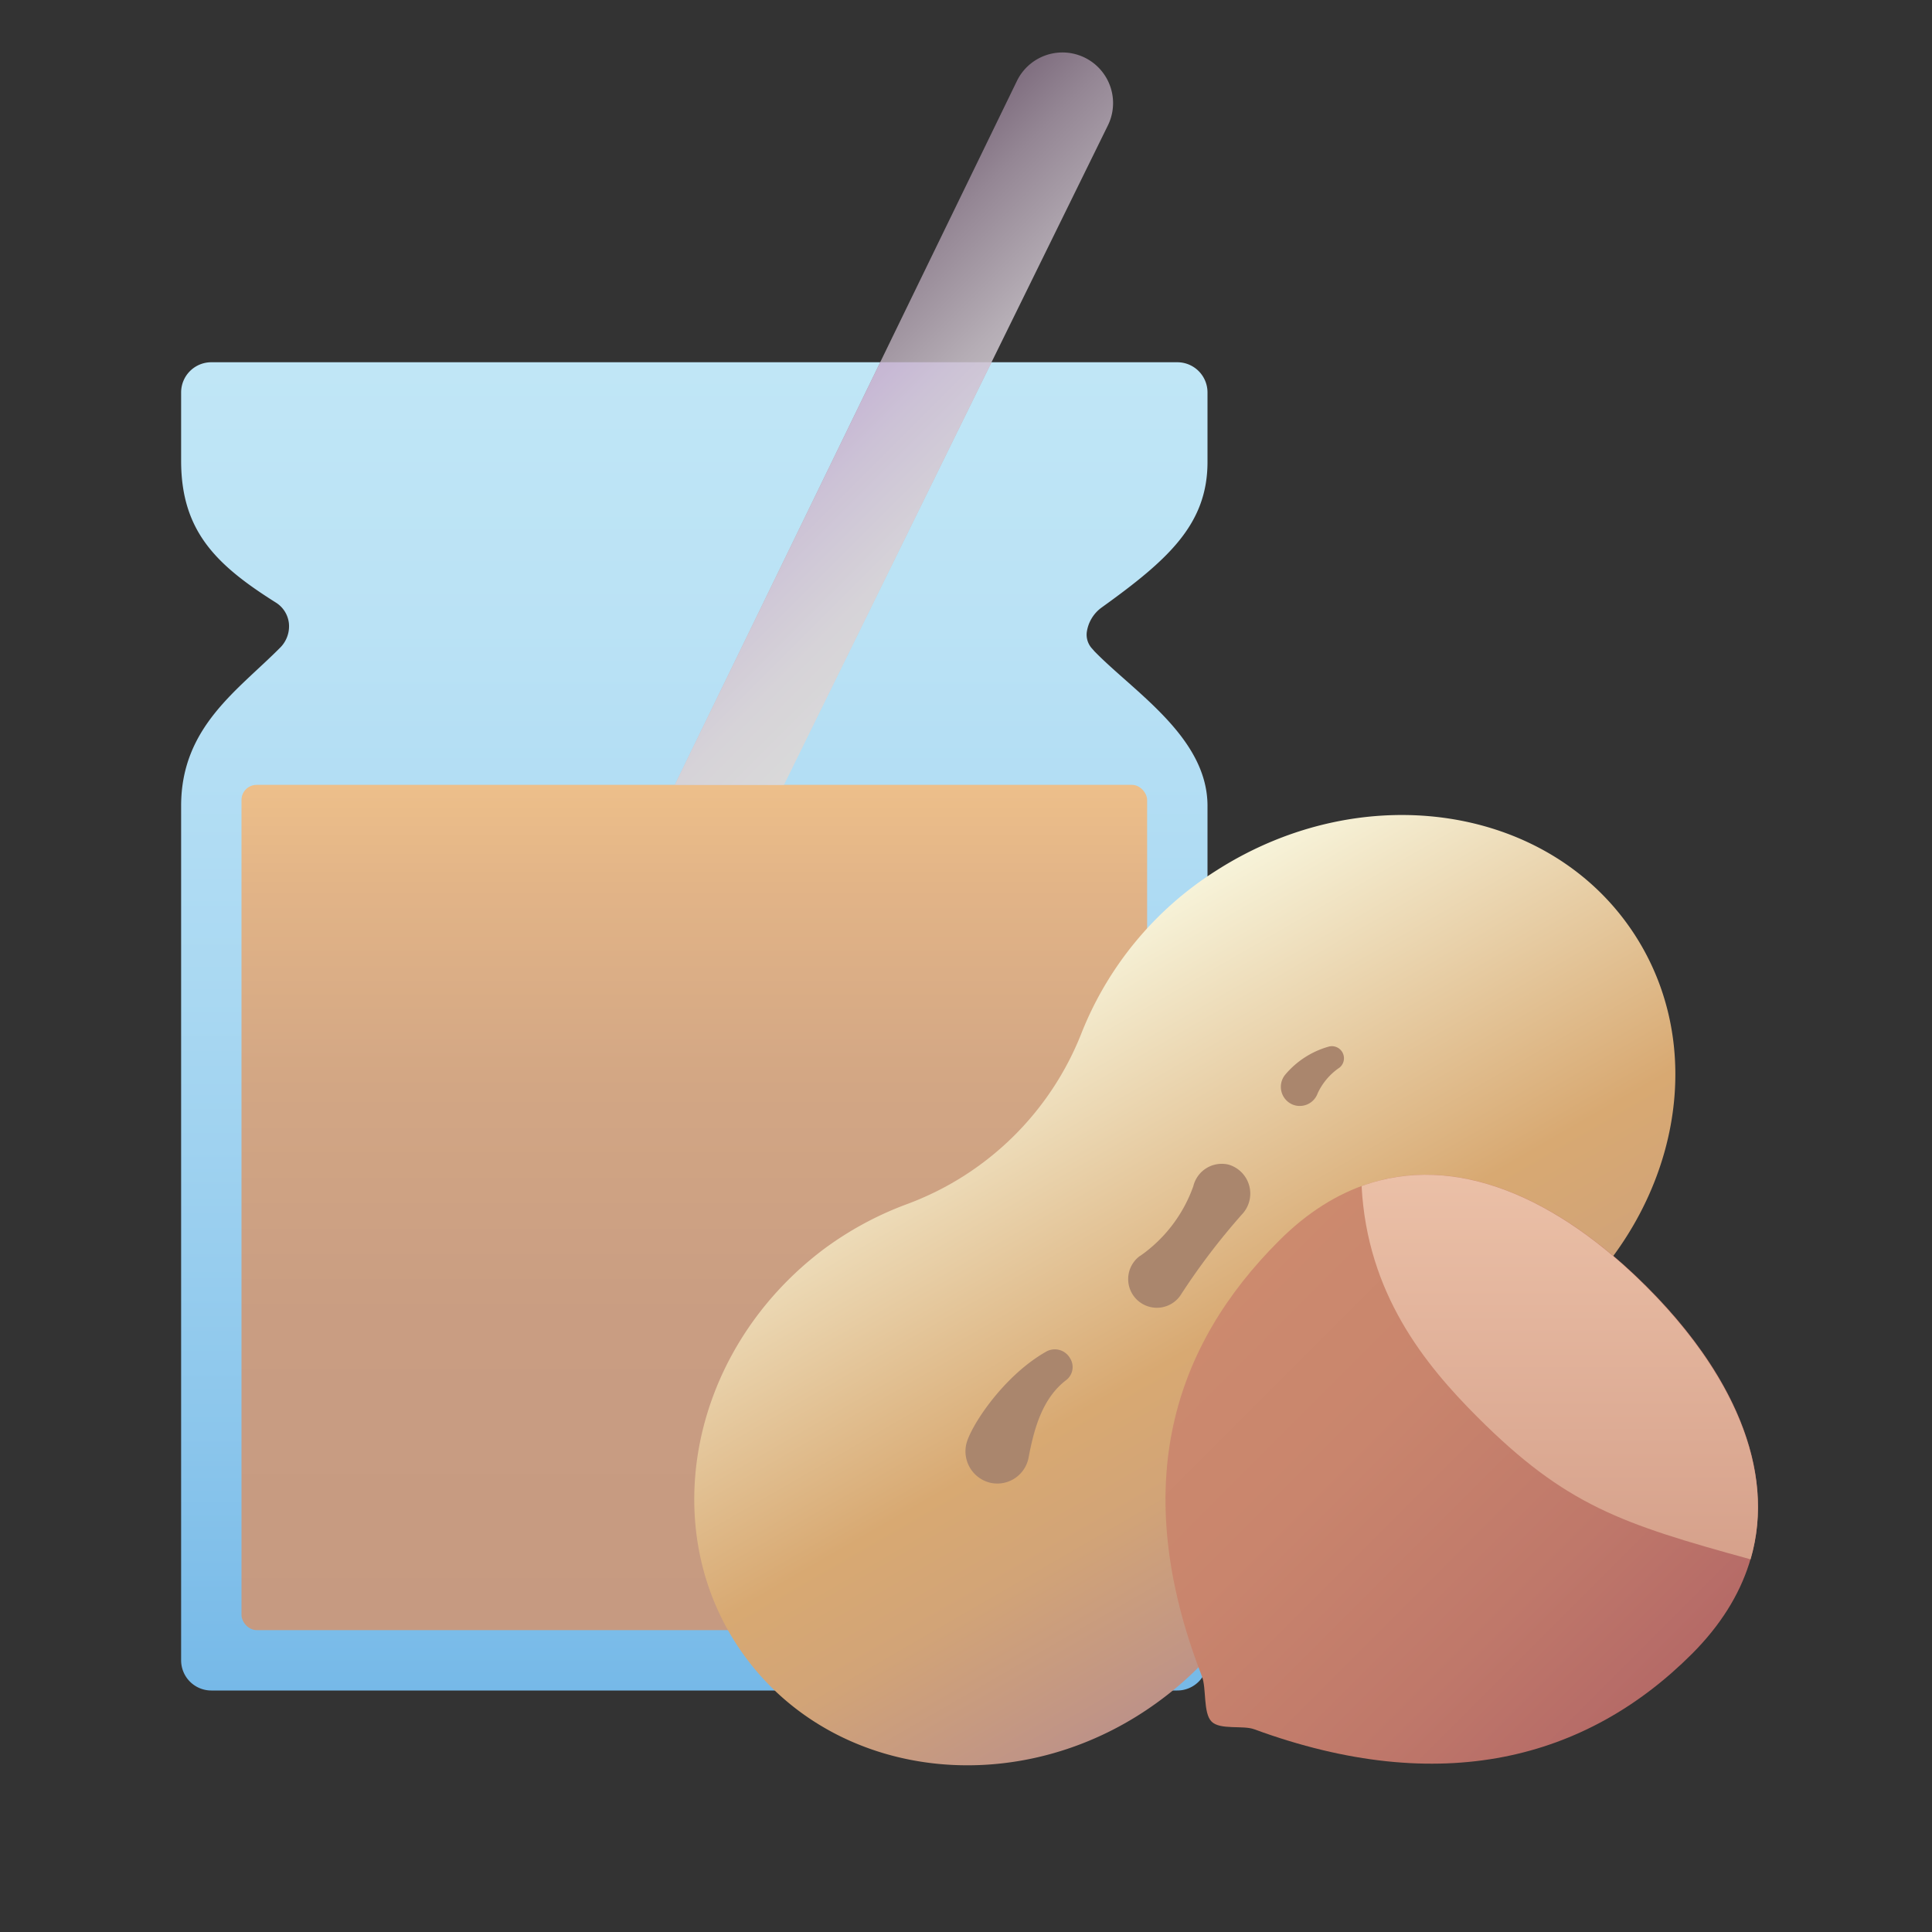 <svg id="Слой_1" height="512" viewBox="0 0 128 128" width="512" xmlns="http://www.w3.org/2000/svg" xmlns:xlink="http://www.w3.org/1999/xlink" data-name="Слой 1"><rect x="0" y="0" width="128" height="128" fill="#333333" stroke="none"/><linearGradient id="linear-gradient" gradientUnits="userSpaceOnUse" x1="46" x2="46" y1="24" y2="112"><stop offset="0" stop-color="#c0e6f6"/><stop offset=".2" stop-color="#bae2f5"/><stop offset=".48" stop-color="#a9d8f2"/><stop offset=".79" stop-color="#8dc7ec"/><stop offset="1" stop-color="#76b9e8"/></linearGradient><linearGradient id="linear-gradient-2" gradientUnits="userSpaceOnUse" x1="65.74" x2="46.17" y1="45.87" y2="26.31"><stop offset="0" stop-color="#e0e0e0"/><stop offset=".16" stop-color="#dbdadb"/><stop offset=".37" stop-color="#ccc9cc"/><stop offset=".61" stop-color="#b5adb5"/><stop offset=".87" stop-color="#948694"/><stop offset="1" stop-color="#806f80"/></linearGradient><linearGradient id="linear-gradient-3" gradientUnits="userSpaceOnUse" x1="46" x2="46" y1="108" y2="52"><stop offset="0" stop-color="#c69a81"/><stop offset=".37" stop-color="#c99d82"/><stop offset=".64" stop-color="#d2a684"/><stop offset=".88" stop-color="#e2b487"/><stop offset="1" stop-color="#edbf8a"/></linearGradient><linearGradient id="linear-gradient-4" gradientUnits="userSpaceOnUse" x1="67.01" x2="89.97" y1="65.48" y2="105.25"><stop offset="0" stop-color="#f7f3d9"/><stop offset=".58" stop-color="#d8a972"/><stop offset=".74" stop-color="#d2a477"/><stop offset=".96" stop-color="#c19585"/><stop offset="1" stop-color="#bd9288"/></linearGradient><linearGradient id="linear-gradient-5" gradientUnits="userSpaceOnUse" x1="80.98" x2="108.35" y1="85.96" y2="113.32"><stop offset="0" stop-color="#cc8a6e"/><stop offset=".34" stop-color="#c9856d"/><stop offset=".73" stop-color="#bf786a"/><stop offset="1" stop-color="#b56a67"/></linearGradient><linearGradient id="linear-gradient-6" gradientUnits="userSpaceOnUse" x1="103.34" x2="103.34" y1="103.31" y2="77.83"><stop offset="0" stop-color="#d6a18b"/><stop offset="1" stop-color="#ebc0a7"/></linearGradient><linearGradient id="linear-gradient-7" gradientUnits="userSpaceOnUse" x1="60.57" x2="49.76" y1="43.37" y2="32.56"><stop offset="0" stop-color="#d9d9d9"/><stop offset=".33" stop-color="#d6d3d8"/><stop offset=".77" stop-color="#ccc2d6"/><stop offset="1" stop-color="#c6b6d4"/></linearGradient><path d="m73 40.24c4.38-3.15 7-5.5 7-9.63v-4.61a2 2 0 0 0 -2-2h-64a2 2 0 0 0 -2 2v4.53c0 4.66 2.33 6.91 6.29 9.4a1.86 1.86 0 0 1 .85 1.36 2 2 0 0 1 -.55 1.59c-2.83 2.86-6.59 5.28-6.59 10.51v56.61a2 2 0 0 0 2 2h64a2 2 0 0 0 2-2v-56.61c0-4.54-4.88-7.55-7.5-10.25l-.12-.14a1.36 1.36 0 0 1 -.38-1.1 2.43 2.43 0 0 1 1-1.66z" fill="url(#linear-gradient)"/><path d="m37.74 66.33 29.65-61a3.35 3.35 0 1 1 6 3l-28.87 58.76z" fill="url(#linear-gradient-2)"/><rect fill="url(#linear-gradient-3)" height="56" rx="1" width="60" x="16" y="52"/><path d="m80.61 57.66a22.6 22.6 0 0 0 -8.94 10.74 19.8 19.8 0 0 1 -11.59 11.38 22.13 22.13 0 0 0 -5.53 3c-9 6.79-11.25 18.94-5.06 27.15s18.51 9.41 27.51 2.62a21.67 21.67 0 0 0 7.13-9.26 21.12 21.12 0 0 1 12.19-12.06 24.63 24.63 0 0 0 4.35-2.23c9.78-6.26 13.22-18.35 7.68-27s-17.95-10.59-27.74-4.34z" fill="url(#linear-gradient-4)"/><g fill="#aa866d"><path d="m69.31 89.55a1.16 1.16 0 0 1 1.58.43 1.09 1.09 0 0 1 -.22 1.43c-1.64 1.23-2.17 3.31-2.52 5.14a2.11 2.11 0 0 1 -2.48 1.7 2.14 2.14 0 0 1 -1.67-2.48c.17-1.07 2.38-4.56 5.31-6.22z"/><path d="m75.52 83.22a9.5 9.5 0 0 0 3.54-4.63 1.94 1.94 0 0 1 2.34-1.43 2 2 0 0 1 .88 3.3 44.59 44.59 0 0 0 -4 5.25 1.9 1.9 0 1 1 -2.73-2.52z"/><path d="m88 69.35a.8.8 0 0 1 .75 1.38 4.18 4.18 0 0 0 -1.45 1.7 1.26 1.26 0 0 1 -1.61.77 1.27 1.27 0 0 1 -.54-2 5.82 5.82 0 0 1 2.85-1.85z"/></g><path d="m112.1 109.57c-7 7-16.63 9.54-29 5-.74-.28-2.26.06-2.83-.51s-.33-2.22-.64-3c-4.94-12.73-1.83-21.93 5.11-28.86 7.55-7.56 16.77-4.52 24.32 3s10.6 16.8 3.04 24.37z" fill="url(#linear-gradient-5)"/><path d="m90.21 78.58c.37 7.09 4.14 11.77 7.67 15.3 5.86 5.86 9.52 7.07 18.1 9.43 1.76-6-1.35-12.51-6.92-18.07-5.8-5.81-12.59-8.94-18.85-6.66z" fill="url(#linear-gradient-6)"/><path d="m51.93 52 13.76-28h-7.37l-13.61 28z" fill="url(#linear-gradient-7)"/></svg>
